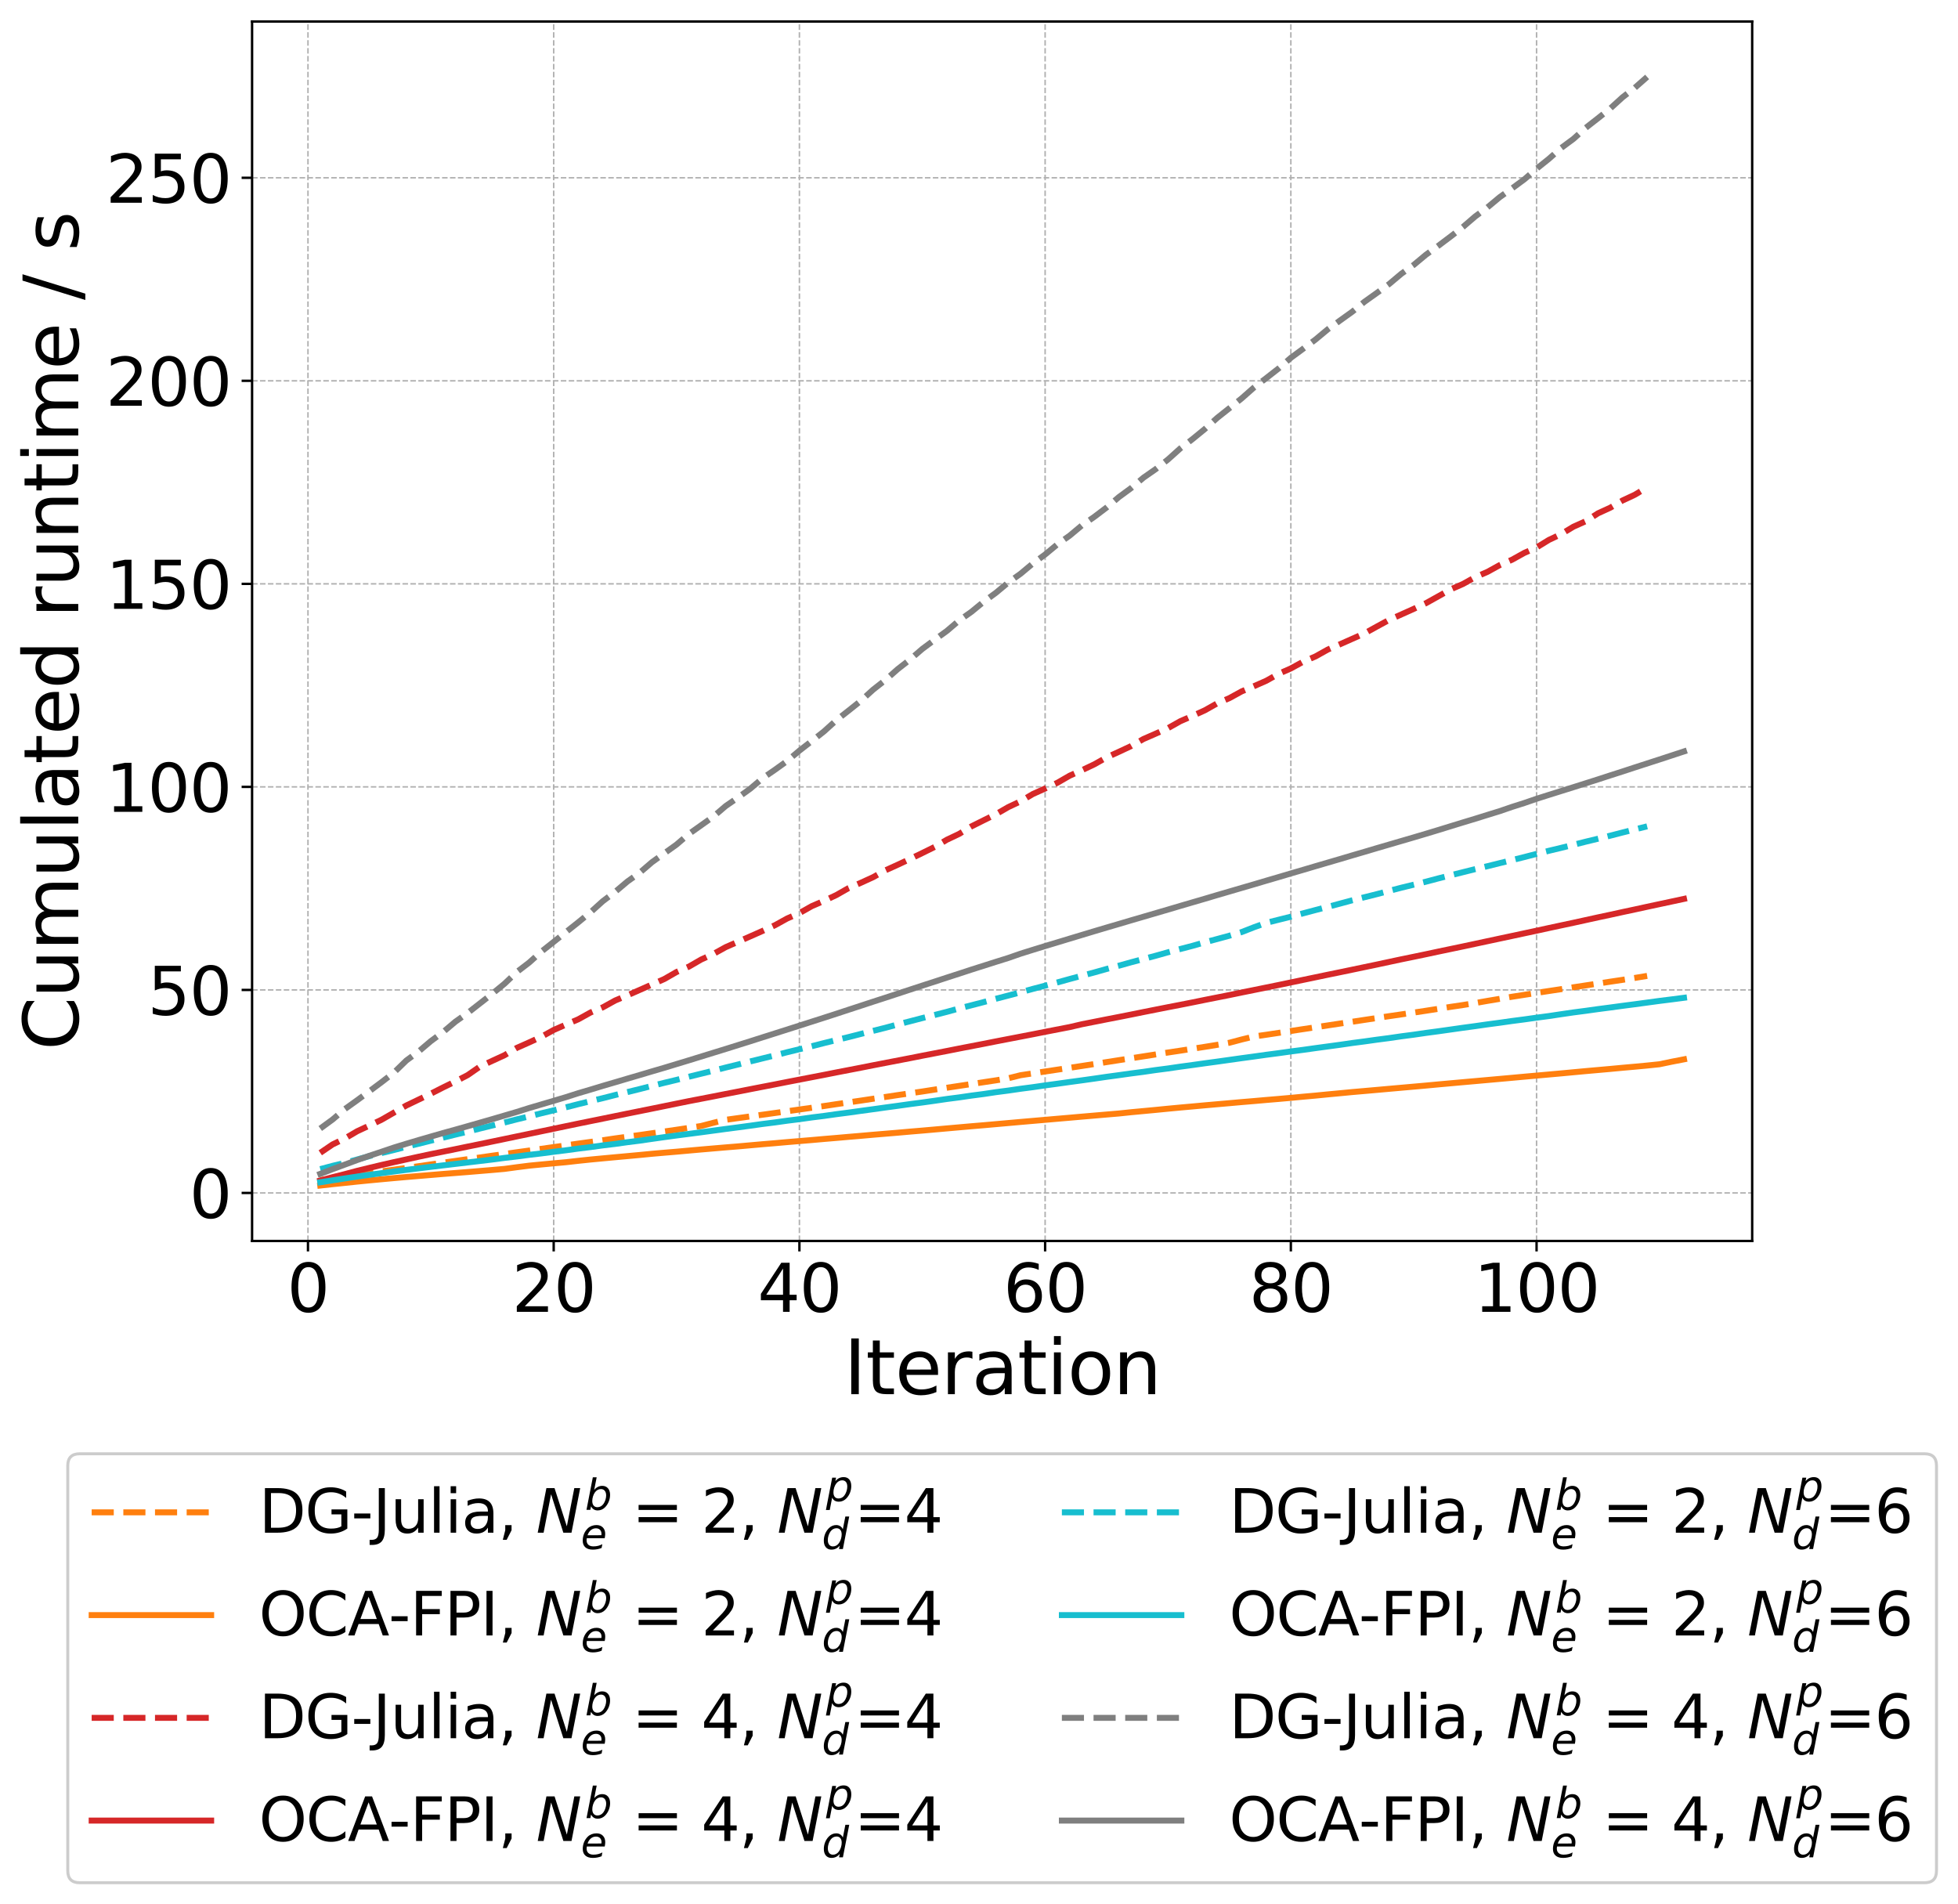 <?xml version="1.0" encoding="utf-8" standalone="no"?>
<!DOCTYPE svg PUBLIC "-//W3C//DTD SVG 1.1//EN"
  "http://www.w3.org/Graphics/SVG/1.1/DTD/svg11.dtd">
<svg xmlns:xlink="http://www.w3.org/1999/xlink" width="655.488pt" height="637.476pt" viewBox="0 0 655.488 637.476" xmlns="http://www.w3.org/2000/svg" version="1.1">
 <defs>
  <style type="text/css">*{stroke-linejoin: round; stroke-linecap: butt}</style>
 </defs>
 <g id="figure_1">
  <g id="patch_1">
   <path d="M 0 637.476 
L 655.488 637.476 
L 655.488 0 
L 0 0 
z
" style="fill: #ffffff"/>
  </g>
  <g id="axes_1">
   <g id="patch_2">
    <path d="M 84.388 415.44 
L 586.588 415.44 
L 586.588 7.2 
L 84.388 7.2 
z
" style="fill: #ffffff"/>
   </g>
   <g id="matplotlib.axis_1">
    <g id="xtick_1">
     <g id="line2d_1">
      <path d="M 103.102 415.44 
L 103.102 7.2 
" clip-path="url(#pbcd7bc4d33)" style="fill: none; stroke-dasharray: 1.85,0.8; stroke-dashoffset: 0; stroke: #b0b0b0; stroke-width: 0.5"/>
     </g>
     <g id="line2d_2">
      <defs>
       <path id="m5e86e043e9" d="M 0 0 
L 0 3.5 
" style="stroke: #000000; stroke-width: 0.8"/>
      </defs>
      <g>
       <use xlink:href="#m5e86e043e9" x="103.102" y="415.44" style="stroke: #000000; stroke-width: 0.8"/>
      </g>
     </g>
     <g id="text_1">
      <!-- 0 -->
      <g transform="translate(96.103 439.157) scale(0.22 -0.22)">
       <defs>
        <path id="DejaVuSans-30" d="M 2034 4250 
Q 1547 4250 1301 3770 
Q 1056 3291 1056 2328 
Q 1056 1369 1301 889 
Q 1547 409 2034 409 
Q 2525 409 2770 889 
Q 3016 1369 3016 2328 
Q 3016 3291 2770 3770 
Q 2525 4250 2034 4250 
z
M 2034 4750 
Q 2819 4750 3233 4129 
Q 3647 3509 3647 2328 
Q 3647 1150 3233 529 
Q 2819 -91 2034 -91 
Q 1250 -91 836 529 
Q 422 1150 422 2328 
Q 422 3509 836 4129 
Q 1250 4750 2034 4750 
z
" transform="scale(0.016)"/>
       </defs>
       <use xlink:href="#DejaVuSans-30"/>
      </g>
     </g>
    </g>
    <g id="xtick_2">
     <g id="line2d_3">
      <path d="M 185.363 415.44 
L 185.363 7.2 
" clip-path="url(#pbcd7bc4d33)" style="fill: none; stroke-dasharray: 1.85,0.8; stroke-dashoffset: 0; stroke: #b0b0b0; stroke-width: 0.5"/>
     </g>
     <g id="line2d_4">
      <g>
       <use xlink:href="#m5e86e043e9" x="185.363" y="415.44" style="stroke: #000000; stroke-width: 0.8"/>
      </g>
     </g>
     <g id="text_2">
      <!-- 20 -->
      <g transform="translate(171.365 439.157) scale(0.22 -0.22)">
       <defs>
        <path id="DejaVuSans-32" d="M 1228 531 
L 3431 531 
L 3431 0 
L 469 0 
L 469 531 
Q 828 903 1448 1529 
Q 2069 2156 2228 2338 
Q 2531 2678 2651 2914 
Q 2772 3150 2772 3378 
Q 2772 3750 2511 3984 
Q 2250 4219 1831 4219 
Q 1534 4219 1204 4116 
Q 875 4013 500 3803 
L 500 4441 
Q 881 4594 1212 4672 
Q 1544 4750 1819 4750 
Q 2544 4750 2975 4387 
Q 3406 4025 3406 3419 
Q 3406 3131 3298 2873 
Q 3191 2616 2906 2266 
Q 2828 2175 2409 1742 
Q 1991 1309 1228 531 
z
" transform="scale(0.016)"/>
       </defs>
       <use xlink:href="#DejaVuSans-32"/>
       <use xlink:href="#DejaVuSans-30" x="63.623"/>
      </g>
     </g>
    </g>
    <g id="xtick_3">
     <g id="line2d_5">
      <path d="M 267.623 415.44 
L 267.623 7.2 
" clip-path="url(#pbcd7bc4d33)" style="fill: none; stroke-dasharray: 1.85,0.8; stroke-dashoffset: 0; stroke: #b0b0b0; stroke-width: 0.5"/>
     </g>
     <g id="line2d_6">
      <g>
       <use xlink:href="#m5e86e043e9" x="267.623" y="415.44" style="stroke: #000000; stroke-width: 0.8"/>
      </g>
     </g>
     <g id="text_3">
      <!-- 40 -->
      <g transform="translate(253.625 439.157) scale(0.22 -0.22)">
       <defs>
        <path id="DejaVuSans-34" d="M 2419 4116 
L 825 1625 
L 2419 1625 
L 2419 4116 
z
M 2253 4666 
L 3047 4666 
L 3047 1625 
L 3713 1625 
L 3713 1100 
L 3047 1100 
L 3047 0 
L 2419 0 
L 2419 1100 
L 313 1100 
L 313 1709 
L 2253 4666 
z
" transform="scale(0.016)"/>
       </defs>
       <use xlink:href="#DejaVuSans-34"/>
       <use xlink:href="#DejaVuSans-30" x="63.623"/>
      </g>
     </g>
    </g>
    <g id="xtick_4">
     <g id="line2d_7">
      <path d="M 349.883 415.44 
L 349.883 7.2 
" clip-path="url(#pbcd7bc4d33)" style="fill: none; stroke-dasharray: 1.85,0.8; stroke-dashoffset: 0; stroke: #b0b0b0; stroke-width: 0.5"/>
     </g>
     <g id="line2d_8">
      <g>
       <use xlink:href="#m5e86e043e9" x="349.883" y="415.44" style="stroke: #000000; stroke-width: 0.8"/>
      </g>
     </g>
     <g id="text_4">
      <!-- 60 -->
      <g transform="translate(335.886 439.157) scale(0.22 -0.22)">
       <defs>
        <path id="DejaVuSans-36" d="M 2113 2584 
Q 1688 2584 1439 2293 
Q 1191 2003 1191 1497 
Q 1191 994 1439 701 
Q 1688 409 2113 409 
Q 2538 409 2786 701 
Q 3034 994 3034 1497 
Q 3034 2003 2786 2293 
Q 2538 2584 2113 2584 
z
M 3366 4563 
L 3366 3988 
Q 3128 4100 2886 4159 
Q 2644 4219 2406 4219 
Q 1781 4219 1451 3797 
Q 1122 3375 1075 2522 
Q 1259 2794 1537 2939 
Q 1816 3084 2150 3084 
Q 2853 3084 3261 2657 
Q 3669 2231 3669 1497 
Q 3669 778 3244 343 
Q 2819 -91 2113 -91 
Q 1303 -91 875 529 
Q 447 1150 447 2328 
Q 447 3434 972 4092 
Q 1497 4750 2381 4750 
Q 2619 4750 2861 4703 
Q 3103 4656 3366 4563 
z
" transform="scale(0.016)"/>
       </defs>
       <use xlink:href="#DejaVuSans-36"/>
       <use xlink:href="#DejaVuSans-30" x="63.623"/>
      </g>
     </g>
    </g>
    <g id="xtick_5">
     <g id="line2d_9">
      <path d="M 432.144 415.44 
L 432.144 7.2 
" clip-path="url(#pbcd7bc4d33)" style="fill: none; stroke-dasharray: 1.85,0.8; stroke-dashoffset: 0; stroke: #b0b0b0; stroke-width: 0.5"/>
     </g>
     <g id="line2d_10">
      <g>
       <use xlink:href="#m5e86e043e9" x="432.144" y="415.44" style="stroke: #000000; stroke-width: 0.8"/>
      </g>
     </g>
     <g id="text_5">
      <!-- 80 -->
      <g transform="translate(418.146 439.157) scale(0.22 -0.22)">
       <defs>
        <path id="DejaVuSans-38" d="M 2034 2216 
Q 1584 2216 1326 1975 
Q 1069 1734 1069 1313 
Q 1069 891 1326 650 
Q 1584 409 2034 409 
Q 2484 409 2743 651 
Q 3003 894 3003 1313 
Q 3003 1734 2745 1975 
Q 2488 2216 2034 2216 
z
M 1403 2484 
Q 997 2584 770 2862 
Q 544 3141 544 3541 
Q 544 4100 942 4425 
Q 1341 4750 2034 4750 
Q 2731 4750 3128 4425 
Q 3525 4100 3525 3541 
Q 3525 3141 3298 2862 
Q 3072 2584 2669 2484 
Q 3125 2378 3379 2068 
Q 3634 1759 3634 1313 
Q 3634 634 3220 271 
Q 2806 -91 2034 -91 
Q 1263 -91 848 271 
Q 434 634 434 1313 
Q 434 1759 690 2068 
Q 947 2378 1403 2484 
z
M 1172 3481 
Q 1172 3119 1398 2916 
Q 1625 2713 2034 2713 
Q 2441 2713 2670 2916 
Q 2900 3119 2900 3481 
Q 2900 3844 2670 4047 
Q 2441 4250 2034 4250 
Q 1625 4250 1398 4047 
Q 1172 3844 1172 3481 
z
" transform="scale(0.016)"/>
       </defs>
       <use xlink:href="#DejaVuSans-38"/>
       <use xlink:href="#DejaVuSans-30" x="63.623"/>
      </g>
     </g>
    </g>
    <g id="xtick_6">
     <g id="line2d_11">
      <path d="M 514.404 415.44 
L 514.404 7.2 
" clip-path="url(#pbcd7bc4d33)" style="fill: none; stroke-dasharray: 1.85,0.8; stroke-dashoffset: 0; stroke: #b0b0b0; stroke-width: 0.5"/>
     </g>
     <g id="line2d_12">
      <g>
       <use xlink:href="#m5e86e043e9" x="514.404" y="415.44" style="stroke: #000000; stroke-width: 0.8"/>
      </g>
     </g>
     <g id="text_6">
      <!-- 100 -->
      <g transform="translate(493.408 439.157) scale(0.22 -0.22)">
       <defs>
        <path id="DejaVuSans-31" d="M 794 531 
L 1825 531 
L 1825 4091 
L 703 3866 
L 703 4441 
L 1819 4666 
L 2450 4666 
L 2450 531 
L 3481 531 
L 3481 0 
L 794 0 
L 794 531 
z
" transform="scale(0.016)"/>
       </defs>
       <use xlink:href="#DejaVuSans-31"/>
       <use xlink:href="#DejaVuSans-30" x="63.623"/>
       <use xlink:href="#DejaVuSans-30" x="127.246"/>
      </g>
     </g>
    </g>
    <g id="text_7">
     <!-- Iteration -->
     <g transform="translate(282.466 466.728) scale(0.25 -0.25)">
      <defs>
       <path id="DejaVuSans-49" d="M 628 4666 
L 1259 4666 
L 1259 0 
L 628 0 
L 628 4666 
z
" transform="scale(0.016)"/>
       <path id="DejaVuSans-74" d="M 1172 4494 
L 1172 3500 
L 2356 3500 
L 2356 3053 
L 1172 3053 
L 1172 1153 
Q 1172 725 1289 603 
Q 1406 481 1766 481 
L 2356 481 
L 2356 0 
L 1766 0 
Q 1100 0 847 248 
Q 594 497 594 1153 
L 594 3053 
L 172 3053 
L 172 3500 
L 594 3500 
L 594 4494 
L 1172 4494 
z
" transform="scale(0.016)"/>
       <path id="DejaVuSans-65" d="M 3597 1894 
L 3597 1613 
L 953 1613 
Q 991 1019 1311 708 
Q 1631 397 2203 397 
Q 2534 397 2845 478 
Q 3156 559 3463 722 
L 3463 178 
Q 3153 47 2828 -22 
Q 2503 -91 2169 -91 
Q 1331 -91 842 396 
Q 353 884 353 1716 
Q 353 2575 817 3079 
Q 1281 3584 2069 3584 
Q 2775 3584 3186 3129 
Q 3597 2675 3597 1894 
z
M 3022 2063 
Q 3016 2534 2758 2815 
Q 2500 3097 2075 3097 
Q 1594 3097 1305 2825 
Q 1016 2553 972 2059 
L 3022 2063 
z
" transform="scale(0.016)"/>
       <path id="DejaVuSans-72" d="M 2631 2963 
Q 2534 3019 2420 3045 
Q 2306 3072 2169 3072 
Q 1681 3072 1420 2755 
Q 1159 2438 1159 1844 
L 1159 0 
L 581 0 
L 581 3500 
L 1159 3500 
L 1159 2956 
Q 1341 3275 1631 3429 
Q 1922 3584 2338 3584 
Q 2397 3584 2469 3576 
Q 2541 3569 2628 3553 
L 2631 2963 
z
" transform="scale(0.016)"/>
       <path id="DejaVuSans-61" d="M 2194 1759 
Q 1497 1759 1228 1600 
Q 959 1441 959 1056 
Q 959 750 1161 570 
Q 1363 391 1709 391 
Q 2188 391 2477 730 
Q 2766 1069 2766 1631 
L 2766 1759 
L 2194 1759 
z
M 3341 1997 
L 3341 0 
L 2766 0 
L 2766 531 
Q 2569 213 2275 61 
Q 1981 -91 1556 -91 
Q 1019 -91 701 211 
Q 384 513 384 1019 
Q 384 1609 779 1909 
Q 1175 2209 1959 2209 
L 2766 2209 
L 2766 2266 
Q 2766 2663 2505 2880 
Q 2244 3097 1772 3097 
Q 1472 3097 1187 3025 
Q 903 2953 641 2809 
L 641 3341 
Q 956 3463 1253 3523 
Q 1550 3584 1831 3584 
Q 2591 3584 2966 3190 
Q 3341 2797 3341 1997 
z
" transform="scale(0.016)"/>
       <path id="DejaVuSans-69" d="M 603 3500 
L 1178 3500 
L 1178 0 
L 603 0 
L 603 3500 
z
M 603 4863 
L 1178 4863 
L 1178 4134 
L 603 4134 
L 603 4863 
z
" transform="scale(0.016)"/>
       <path id="DejaVuSans-6f" d="M 1959 3097 
Q 1497 3097 1228 2736 
Q 959 2375 959 1747 
Q 959 1119 1226 758 
Q 1494 397 1959 397 
Q 2419 397 2687 759 
Q 2956 1122 2956 1747 
Q 2956 2369 2687 2733 
Q 2419 3097 1959 3097 
z
M 1959 3584 
Q 2709 3584 3137 3096 
Q 3566 2609 3566 1747 
Q 3566 888 3137 398 
Q 2709 -91 1959 -91 
Q 1206 -91 779 398 
Q 353 888 353 1747 
Q 353 2609 779 3096 
Q 1206 3584 1959 3584 
z
" transform="scale(0.016)"/>
       <path id="DejaVuSans-6e" d="M 3513 2113 
L 3513 0 
L 2938 0 
L 2938 2094 
Q 2938 2591 2744 2837 
Q 2550 3084 2163 3084 
Q 1697 3084 1428 2787 
Q 1159 2491 1159 1978 
L 1159 0 
L 581 0 
L 581 3500 
L 1159 3500 
L 1159 2956 
Q 1366 3272 1645 3428 
Q 1925 3584 2291 3584 
Q 2894 3584 3203 3211 
Q 3513 2838 3513 2113 
z
" transform="scale(0.016)"/>
      </defs>
      <use xlink:href="#DejaVuSans-49"/>
      <use xlink:href="#DejaVuSans-74" x="29.492"/>
      <use xlink:href="#DejaVuSans-65" x="68.701"/>
      <use xlink:href="#DejaVuSans-72" x="130.225"/>
      <use xlink:href="#DejaVuSans-61" x="171.338"/>
      <use xlink:href="#DejaVuSans-74" x="232.617"/>
      <use xlink:href="#DejaVuSans-69" x="271.826"/>
      <use xlink:href="#DejaVuSans-6f" x="299.609"/>
      <use xlink:href="#DejaVuSans-6e" x="360.791"/>
     </g>
    </g>
   </g>
   <g id="matplotlib.axis_2">
    <g id="ytick_1">
     <g id="line2d_13">
      <path d="M 84.388 399.36 
L 586.588 399.36 
" clip-path="url(#pbcd7bc4d33)" style="fill: none; stroke-dasharray: 1.85,0.8; stroke-dashoffset: 0; stroke: #b0b0b0; stroke-width: 0.5"/>
     </g>
     <g id="line2d_14">
      <defs>
       <path id="m6a769aae5a" d="M 0 0 
L -3.5 0 
" style="stroke: #000000; stroke-width: 0.8"/>
      </defs>
      <g>
       <use xlink:href="#m6a769aae5a" x="84.388" y="399.36" style="stroke: #000000; stroke-width: 0.8"/>
      </g>
     </g>
     <g id="text_8">
      <!-- 0 -->
      <g transform="translate(63.39 407.719) scale(0.22 -0.22)">
       <use xlink:href="#DejaVuSans-30"/>
      </g>
     </g>
    </g>
    <g id="ytick_2">
     <g id="line2d_15">
      <path d="M 84.388 331.391 
L 586.588 331.391 
" clip-path="url(#pbcd7bc4d33)" style="fill: none; stroke-dasharray: 1.85,0.8; stroke-dashoffset: 0; stroke: #b0b0b0; stroke-width: 0.5"/>
     </g>
     <g id="line2d_16">
      <g>
       <use xlink:href="#m6a769aae5a" x="84.388" y="331.391" style="stroke: #000000; stroke-width: 0.8"/>
      </g>
     </g>
     <g id="text_9">
      <!-- 50 -->
      <g transform="translate(49.393 339.75) scale(0.22 -0.22)">
       <defs>
        <path id="DejaVuSans-35" d="M 691 4666 
L 3169 4666 
L 3169 4134 
L 1269 4134 
L 1269 2991 
Q 1406 3038 1543 3061 
Q 1681 3084 1819 3084 
Q 2600 3084 3056 2656 
Q 3513 2228 3513 1497 
Q 3513 744 3044 326 
Q 2575 -91 1722 -91 
Q 1428 -91 1123 -41 
Q 819 9 494 109 
L 494 744 
Q 775 591 1075 516 
Q 1375 441 1709 441 
Q 2250 441 2565 725 
Q 2881 1009 2881 1497 
Q 2881 1984 2565 2268 
Q 2250 2553 1709 2553 
Q 1456 2553 1204 2497 
Q 953 2441 691 2322 
L 691 4666 
z
" transform="scale(0.016)"/>
       </defs>
       <use xlink:href="#DejaVuSans-35"/>
       <use xlink:href="#DejaVuSans-30" x="63.623"/>
      </g>
     </g>
    </g>
    <g id="ytick_3">
     <g id="line2d_17">
      <path d="M 84.388 263.422 
L 586.588 263.422 
" clip-path="url(#pbcd7bc4d33)" style="fill: none; stroke-dasharray: 1.85,0.8; stroke-dashoffset: 0; stroke: #b0b0b0; stroke-width: 0.5"/>
     </g>
     <g id="line2d_18">
      <g>
       <use xlink:href="#m6a769aae5a" x="84.388" y="263.422" style="stroke: #000000; stroke-width: 0.8"/>
      </g>
     </g>
     <g id="text_10">
      <!-- 100 -->
      <g transform="translate(35.395 271.781) scale(0.22 -0.22)">
       <use xlink:href="#DejaVuSans-31"/>
       <use xlink:href="#DejaVuSans-30" x="63.623"/>
       <use xlink:href="#DejaVuSans-30" x="127.246"/>
      </g>
     </g>
    </g>
    <g id="ytick_4">
     <g id="line2d_19">
      <path d="M 84.388 195.453 
L 586.588 195.453 
" clip-path="url(#pbcd7bc4d33)" style="fill: none; stroke-dasharray: 1.85,0.8; stroke-dashoffset: 0; stroke: #b0b0b0; stroke-width: 0.5"/>
     </g>
     <g id="line2d_20">
      <g>
       <use xlink:href="#m6a769aae5a" x="84.388" y="195.453" style="stroke: #000000; stroke-width: 0.8"/>
      </g>
     </g>
     <g id="text_11">
      <!-- 150 -->
      <g transform="translate(35.395 203.812) scale(0.22 -0.22)">
       <use xlink:href="#DejaVuSans-31"/>
       <use xlink:href="#DejaVuSans-35" x="63.623"/>
       <use xlink:href="#DejaVuSans-30" x="127.246"/>
      </g>
     </g>
    </g>
    <g id="ytick_5">
     <g id="line2d_21">
      <path d="M 84.388 127.484 
L 586.588 127.484 
" clip-path="url(#pbcd7bc4d33)" style="fill: none; stroke-dasharray: 1.85,0.8; stroke-dashoffset: 0; stroke: #b0b0b0; stroke-width: 0.5"/>
     </g>
     <g id="line2d_22">
      <g>
       <use xlink:href="#m6a769aae5a" x="84.388" y="127.484" style="stroke: #000000; stroke-width: 0.8"/>
      </g>
     </g>
     <g id="text_12">
      <!-- 200 -->
      <g transform="translate(35.395 135.843) scale(0.22 -0.22)">
       <use xlink:href="#DejaVuSans-32"/>
       <use xlink:href="#DejaVuSans-30" x="63.623"/>
       <use xlink:href="#DejaVuSans-30" x="127.246"/>
      </g>
     </g>
    </g>
    <g id="ytick_6">
     <g id="line2d_23">
      <path d="M 84.388 59.515 
L 586.588 59.515 
" clip-path="url(#pbcd7bc4d33)" style="fill: none; stroke-dasharray: 1.85,0.8; stroke-dashoffset: 0; stroke: #b0b0b0; stroke-width: 0.5"/>
     </g>
     <g id="line2d_24">
      <g>
       <use xlink:href="#m6a769aae5a" x="84.388" y="59.515" style="stroke: #000000; stroke-width: 0.8"/>
      </g>
     </g>
     <g id="text_13">
      <!-- 250 -->
      <g transform="translate(35.395 67.874) scale(0.22 -0.22)">
       <use xlink:href="#DejaVuSans-32"/>
       <use xlink:href="#DejaVuSans-35" x="63.623"/>
       <use xlink:href="#DejaVuSans-30" x="127.246"/>
      </g>
     </g>
    </g>
    <g id="text_14">
     <!-- Cumulated runtime / s -->
     <g transform="translate(26.196 351.591) rotate(-90) scale(0.25 -0.25)">
      <defs>
       <path id="DejaVuSans-43" d="M 4122 4306 
L 4122 3641 
Q 3803 3938 3442 4084 
Q 3081 4231 2675 4231 
Q 1875 4231 1450 3742 
Q 1025 3253 1025 2328 
Q 1025 1406 1450 917 
Q 1875 428 2675 428 
Q 3081 428 3442 575 
Q 3803 722 4122 1019 
L 4122 359 
Q 3791 134 3420 21 
Q 3050 -91 2638 -91 
Q 1578 -91 968 557 
Q 359 1206 359 2328 
Q 359 3453 968 4101 
Q 1578 4750 2638 4750 
Q 3056 4750 3426 4639 
Q 3797 4528 4122 4306 
z
" transform="scale(0.016)"/>
       <path id="DejaVuSans-75" d="M 544 1381 
L 544 3500 
L 1119 3500 
L 1119 1403 
Q 1119 906 1312 657 
Q 1506 409 1894 409 
Q 2359 409 2629 706 
Q 2900 1003 2900 1516 
L 2900 3500 
L 3475 3500 
L 3475 0 
L 2900 0 
L 2900 538 
Q 2691 219 2414 64 
Q 2138 -91 1772 -91 
Q 1169 -91 856 284 
Q 544 659 544 1381 
z
M 1991 3584 
L 1991 3584 
z
" transform="scale(0.016)"/>
       <path id="DejaVuSans-6d" d="M 3328 2828 
Q 3544 3216 3844 3400 
Q 4144 3584 4550 3584 
Q 5097 3584 5394 3201 
Q 5691 2819 5691 2113 
L 5691 0 
L 5113 0 
L 5113 2094 
Q 5113 2597 4934 2840 
Q 4756 3084 4391 3084 
Q 3944 3084 3684 2787 
Q 3425 2491 3425 1978 
L 3425 0 
L 2847 0 
L 2847 2094 
Q 2847 2600 2669 2842 
Q 2491 3084 2119 3084 
Q 1678 3084 1418 2786 
Q 1159 2488 1159 1978 
L 1159 0 
L 581 0 
L 581 3500 
L 1159 3500 
L 1159 2956 
Q 1356 3278 1631 3431 
Q 1906 3584 2284 3584 
Q 2666 3584 2933 3390 
Q 3200 3197 3328 2828 
z
" transform="scale(0.016)"/>
       <path id="DejaVuSans-6c" d="M 603 4863 
L 1178 4863 
L 1178 0 
L 603 0 
L 603 4863 
z
" transform="scale(0.016)"/>
       <path id="DejaVuSans-64" d="M 2906 2969 
L 2906 4863 
L 3481 4863 
L 3481 0 
L 2906 0 
L 2906 525 
Q 2725 213 2448 61 
Q 2172 -91 1784 -91 
Q 1150 -91 751 415 
Q 353 922 353 1747 
Q 353 2572 751 3078 
Q 1150 3584 1784 3584 
Q 2172 3584 2448 3432 
Q 2725 3281 2906 2969 
z
M 947 1747 
Q 947 1113 1208 752 
Q 1469 391 1925 391 
Q 2381 391 2643 752 
Q 2906 1113 2906 1747 
Q 2906 2381 2643 2742 
Q 2381 3103 1925 3103 
Q 1469 3103 1208 2742 
Q 947 2381 947 1747 
z
" transform="scale(0.016)"/>
       <path id="DejaVuSans-20" transform="scale(0.016)"/>
       <path id="DejaVuSans-2f" d="M 1625 4666 
L 2156 4666 
L 531 -594 
L 0 -594 
L 1625 4666 
z
" transform="scale(0.016)"/>
       <path id="DejaVuSans-73" d="M 2834 3397 
L 2834 2853 
Q 2591 2978 2328 3040 
Q 2066 3103 1784 3103 
Q 1356 3103 1142 2972 
Q 928 2841 928 2578 
Q 928 2378 1081 2264 
Q 1234 2150 1697 2047 
L 1894 2003 
Q 2506 1872 2764 1633 
Q 3022 1394 3022 966 
Q 3022 478 2636 193 
Q 2250 -91 1575 -91 
Q 1294 -91 989 -36 
Q 684 19 347 128 
L 347 722 
Q 666 556 975 473 
Q 1284 391 1588 391 
Q 1994 391 2212 530 
Q 2431 669 2431 922 
Q 2431 1156 2273 1281 
Q 2116 1406 1581 1522 
L 1381 1569 
Q 847 1681 609 1914 
Q 372 2147 372 2553 
Q 372 3047 722 3315 
Q 1072 3584 1716 3584 
Q 2034 3584 2315 3537 
Q 2597 3491 2834 3397 
z
" transform="scale(0.016)"/>
      </defs>
      <use xlink:href="#DejaVuSans-43"/>
      <use xlink:href="#DejaVuSans-75" x="69.824"/>
      <use xlink:href="#DejaVuSans-6d" x="133.203"/>
      <use xlink:href="#DejaVuSans-75" x="230.615"/>
      <use xlink:href="#DejaVuSans-6c" x="293.994"/>
      <use xlink:href="#DejaVuSans-61" x="321.777"/>
      <use xlink:href="#DejaVuSans-74" x="383.057"/>
      <use xlink:href="#DejaVuSans-65" x="422.266"/>
      <use xlink:href="#DejaVuSans-64" x="483.789"/>
      <use xlink:href="#DejaVuSans-20" x="547.266"/>
      <use xlink:href="#DejaVuSans-72" x="579.053"/>
      <use xlink:href="#DejaVuSans-75" x="620.166"/>
      <use xlink:href="#DejaVuSans-6e" x="683.545"/>
      <use xlink:href="#DejaVuSans-74" x="746.924"/>
      <use xlink:href="#DejaVuSans-69" x="786.133"/>
      <use xlink:href="#DejaVuSans-6d" x="813.916"/>
      <use xlink:href="#DejaVuSans-65" x="911.328"/>
      <use xlink:href="#DejaVuSans-20" x="972.852"/>
      <use xlink:href="#DejaVuSans-2f" x="1004.639"/>
      <use xlink:href="#DejaVuSans-20" x="1038.33"/>
      <use xlink:href="#DejaVuSans-73" x="1070.117"/>
     </g>
    </g>
   </g>
   <g id="line2d_25">
    <path d="M 107.215 395.053 
L 111.328 394.46 
L 115.441 393.883 
L 119.554 393.306 
L 123.667 392.725 
L 127.78 392.142 
L 131.893 391.564 
L 136.006 390.989 
L 140.119 390.409 
L 144.232 389.811 
L 148.345 389.225 
L 152.458 388.639 
L 156.571 388.05 
L 160.684 387.477 
L 164.797 386.891 
L 168.91 386.321 
L 173.023 385.734 
L 177.136 385.166 
L 181.249 384.584 
L 185.363 384.005 
L 189.476 383.434 
L 193.589 382.841 
L 197.702 382.276 
L 201.815 381.703 
L 205.928 381.103 
L 210.041 380.534 
L 214.154 379.969 
L 218.267 379.375 
L 222.38 378.789 
L 226.493 378.199 
L 230.606 377.579 
L 234.719 376.948 
L 238.832 375.868 
L 242.945 374.873 
L 247.058 374.306 
L 251.171 373.737 
L 255.284 373.171 
L 259.397 372.597 
L 263.51 372.016 
L 267.623 371.428 
L 271.736 370.846 
L 275.849 370.264 
L 279.962 369.646 
L 284.075 369.045 
L 288.188 368.447 
L 292.301 367.824 
L 296.414 367.225 
L 300.527 366.605 
L 304.64 366.005 
L 308.753 365.404 
L 312.866 364.76 
L 316.979 364.143 
L 321.092 363.522 
L 325.205 362.9 
L 329.318 362.281 
L 333.431 361.659 
L 337.544 360.974 
L 341.657 359.947 
L 345.77 359.325 
L 349.883 358.704 
L 353.996 358.084 
L 358.109 357.463 
L 362.222 356.842 
L 366.335 356.2 
L 370.449 355.557 
L 374.562 354.915 
L 378.675 354.274 
L 382.788 353.632 
L 386.901 352.991 
L 391.014 352.345 
L 395.127 351.729 
L 399.24 351.087 
L 403.353 350.446 
L 407.466 349.781 
L 411.579 349.076 
L 415.692 347.984 
L 419.805 346.977 
L 423.918 346.4 
L 428.031 345.779 
L 432.144 345.137 
L 436.257 344.516 
L 440.37 343.898 
L 444.483 343.276 
L 448.596 342.654 
L 452.709 342.043 
L 456.822 341.422 
L 460.935 340.801 
L 465.048 340.181 
L 469.161 339.582 
L 473.274 338.982 
L 477.387 338.362 
L 481.5 337.719 
L 485.613 337.064 
L 489.726 336.458 
L 493.839 335.794 
L 497.952 335.066 
L 502.065 334.381 
L 506.178 333.678 
L 510.291 333.036 
L 514.404 332.392 
L 518.517 331.758 
L 522.63 331.136 
L 526.743 330.509 
L 530.856 329.885 
L 534.969 329.26 
L 539.082 328.632 
L 543.195 328.02 
L 547.308 327.378 
L 551.421 326.695 
" clip-path="url(#pbcd7bc4d33)" style="fill: none; stroke-dasharray: 7.4,3.2; stroke-dashoffset: 0; stroke: #ff7f0e; stroke-width: 2"/>
   </g>
   <g id="line2d_26">
    <path d="M 107.215 396.884 
L 111.328 396.426 
L 115.441 395.997 
L 119.554 395.561 
L 123.667 395.155 
L 127.78 394.768 
L 131.893 394.391 
L 136.006 394.029 
L 140.119 393.685 
L 144.232 393.344 
L 148.345 392.999 
L 152.458 392.678 
L 156.571 392.357 
L 160.684 392.013 
L 164.797 391.67 
L 168.91 391.307 
L 173.023 390.75 
L 177.136 390.227 
L 181.249 389.827 
L 185.363 389.441 
L 189.476 389.071 
L 193.589 388.604 
L 197.702 388.173 
L 201.815 387.784 
L 205.928 387.403 
L 210.041 387.028 
L 214.154 386.649 
L 218.267 386.249 
L 222.38 385.893 
L 226.493 385.548 
L 230.606 385.178 
L 234.719 384.81 
L 238.832 384.459 
L 242.945 384.11 
L 247.058 383.774 
L 251.171 383.409 
L 255.284 383.045 
L 259.397 382.703 
L 263.51 382.338 
L 267.623 381.996 
L 271.736 381.653 
L 275.849 381.289 
L 279.962 380.946 
L 284.075 380.583 
L 288.188 380.239 
L 292.301 379.876 
L 296.414 379.534 
L 300.527 379.191 
L 304.64 378.827 
L 308.753 378.484 
L 312.866 378.121 
L 316.979 377.757 
L 321.092 377.393 
L 325.205 377.03 
L 329.318 376.687 
L 333.431 376.323 
L 337.544 375.959 
L 341.657 375.594 
L 345.77 375.237 
L 349.883 374.883 
L 353.996 374.525 
L 358.109 374.172 
L 362.222 373.812 
L 366.335 373.46 
L 370.449 373.107 
L 374.562 372.763 
L 378.675 372.33 
L 382.788 371.947 
L 386.901 371.561 
L 391.014 371.155 
L 395.127 370.769 
L 399.24 370.402 
L 403.353 370.024 
L 407.466 369.663 
L 411.579 369.306 
L 415.692 368.939 
L 419.805 368.596 
L 423.918 368.233 
L 428.031 367.889 
L 432.144 367.525 
L 436.257 367.138 
L 440.37 366.772 
L 444.483 366.366 
L 448.596 365.979 
L 452.709 365.585 
L 456.822 365.229 
L 460.935 364.865 
L 465.048 364.498 
L 469.161 364.136 
L 473.274 363.772 
L 477.387 363.408 
L 481.5 363.023 
L 485.613 362.653 
L 489.726 362.282 
L 493.839 361.92 
L 497.952 361.552 
L 502.065 361.184 
L 506.178 360.815 
L 510.291 360.439 
L 514.404 360.073 
L 518.517 359.705 
L 522.63 359.339 
L 526.743 358.953 
L 530.856 358.571 
L 534.969 358.207 
L 539.082 357.842 
L 543.195 357.456 
L 547.308 357.092 
L 551.421 356.706 
L 555.534 356.278 
L 559.648 355.423 
L 563.761 354.627 
" clip-path="url(#pbcd7bc4d33)" style="fill: none; stroke: #ff7f0e; stroke-width: 2; stroke-linecap: square"/>
   </g>
   <g id="line2d_27">
    <path d="M 107.215 385.923 
L 111.328 383.129 
L 115.441 381.131 
L 119.554 378.713 
L 123.667 376.797 
L 127.78 374.822 
L 131.893 372.456 
L 136.006 370.093 
L 140.119 368.116 
L 144.232 366.132 
L 148.345 364.031 
L 152.458 362.032 
L 156.571 359.906 
L 160.684 357.046 
L 164.797 355.133 
L 168.91 353.241 
L 173.023 350.795 
L 177.136 348.967 
L 181.249 347.077 
L 185.363 344.798 
L 189.476 342.994 
L 193.589 341.231 
L 197.702 338.952 
L 201.815 337.216 
L 205.928 334.942 
L 210.041 333.203 
L 214.154 331.397 
L 218.267 329.571 
L 222.38 327.75 
L 226.493 325.391 
L 230.606 323.602 
L 234.719 321.225 
L 238.832 319.35 
L 242.945 317.073 
L 247.058 315.269 
L 251.171 313.468 
L 255.284 311.644 
L 259.397 309.757 
L 263.51 307.483 
L 267.623 305.68 
L 271.736 303.362 
L 275.849 301.579 
L 279.962 299.648 
L 284.075 297.306 
L 288.188 295.531 
L 292.301 293.647 
L 296.414 291.354 
L 300.527 289.491 
L 304.64 287.564 
L 308.753 285.571 
L 312.866 283.543 
L 316.979 281.119 
L 321.092 279.167 
L 325.205 276.649 
L 329.318 274.599 
L 333.431 272.564 
L 337.544 270.193 
L 341.657 268.251 
L 345.77 265.82 
L 349.883 263.969 
L 353.996 262.041 
L 358.109 259.67 
L 362.222 257.83 
L 366.335 255.881 
L 370.449 253.565 
L 374.562 251.684 
L 378.675 249.758 
L 382.788 247.403 
L 386.901 245.604 
L 391.014 243.76 
L 395.127 241.443 
L 399.24 239.654 
L 403.353 237.787 
L 407.466 235.467 
L 411.579 233.705 
L 415.692 231.448 
L 419.805 229.702 
L 423.918 227.895 
L 428.031 225.579 
L 432.144 223.771 
L 436.257 221.521 
L 440.37 219.762 
L 444.483 217.467 
L 448.596 215.682 
L 452.709 213.853 
L 456.822 212.028 
L 460.935 209.75 
L 465.048 207.514 
L 469.161 205.684 
L 473.274 203.834 
L 477.387 201.92 
L 481.5 199.628 
L 485.613 197.313 
L 489.726 195.516 
L 493.839 193.224 
L 497.952 191.449 
L 502.065 189.18 
L 506.178 187.383 
L 510.291 185.1 
L 514.404 183.275 
L 518.517 180.752 
L 522.63 178.805 
L 526.743 176.323 
L 530.856 174.482 
L 534.969 171.845 
L 539.082 169.958 
L 543.195 167.541 
L 547.308 165.62 
L 551.421 163.141 
" clip-path="url(#pbcd7bc4d33)" style="fill: none; stroke-dasharray: 7.4,3.2; stroke-dashoffset: 0; stroke: #d62728; stroke-width: 2"/>
   </g>
   <g id="line2d_28">
    <path d="M 107.215 395.187 
L 111.328 394.086 
L 115.441 393.058 
L 119.554 391.96 
L 123.667 390.961 
L 127.78 389.981 
L 131.893 389.043 
L 136.006 388.143 
L 140.119 387.239 
L 144.232 386.365 
L 148.345 385.53 
L 152.458 384.695 
L 156.571 383.84 
L 160.684 383.006 
L 164.797 382.149 
L 168.91 381.294 
L 173.023 380.436 
L 177.136 379.58 
L 181.249 378.722 
L 185.363 377.865 
L 189.476 377.005 
L 193.589 376.149 
L 197.702 375.313 
L 201.815 374.477 
L 205.928 373.638 
L 210.041 372.798 
L 214.154 371.969 
L 218.267 371.14 
L 222.38 370.302 
L 226.493 369.462 
L 230.606 368.628 
L 234.719 367.835 
L 238.832 367.041 
L 242.945 366.226 
L 247.058 365.433 
L 251.171 364.621 
L 255.284 363.822 
L 259.397 363.03 
L 263.51 362.215 
L 267.623 361.421 
L 271.736 360.626 
L 275.849 359.834 
L 279.962 359.018 
L 284.075 358.226 
L 288.188 357.432 
L 292.301 356.617 
L 296.414 355.825 
L 300.527 355.032 
L 304.64 354.239 
L 308.753 353.424 
L 312.866 352.63 
L 316.979 351.836 
L 321.092 351.021 
L 325.205 350.227 
L 329.318 349.433 
L 333.431 348.619 
L 337.544 347.826 
L 341.657 347.034 
L 345.77 346.24 
L 349.883 345.424 
L 353.996 344.628 
L 358.109 343.832 
L 362.222 342.877 
L 366.335 342.065 
L 370.449 341.25 
L 374.562 340.453 
L 378.675 339.639 
L 382.788 338.803 
L 386.901 337.988 
L 391.014 337.176 
L 395.127 336.383 
L 399.24 335.569 
L 403.353 334.733 
L 407.466 333.918 
L 411.579 333.104 
L 415.692 332.253 
L 419.805 331.423 
L 423.918 330.585 
L 428.031 329.748 
L 432.144 328.889 
L 436.257 328.031 
L 440.37 327.172 
L 444.483 326.313 
L 448.596 325.474 
L 452.709 324.618 
L 456.822 323.757 
L 460.935 322.899 
L 465.048 322.018 
L 469.161 321.138 
L 473.274 320.297 
L 477.387 319.441 
L 481.5 318.562 
L 485.613 317.702 
L 489.726 316.842 
L 493.839 315.965 
L 497.952 315.084 
L 502.065 314.205 
L 506.178 313.328 
L 510.291 312.448 
L 514.404 311.57 
L 518.517 310.672 
L 522.63 309.792 
L 526.743 308.914 
L 530.856 308.011 
L 534.969 307.107 
L 539.082 306.232 
L 543.195 305.331 
L 547.308 304.455 
L 551.421 303.557 
L 555.534 302.677 
L 559.648 301.798 
L 563.761 300.915 
" clip-path="url(#pbcd7bc4d33)" style="fill: none; stroke: #d62728; stroke-width: 2; stroke-linecap: square"/>
   </g>
   <g id="line2d_29">
    <path d="M 107.215 391.38 
L 111.328 390.284 
L 115.441 389.296 
L 119.554 388.159 
L 123.667 387.019 
L 127.78 385.984 
L 131.893 384.978 
L 136.006 383.904 
L 140.119 382.896 
L 144.232 381.867 
L 148.345 380.838 
L 152.458 379.829 
L 156.571 378.839 
L 160.684 377.79 
L 164.797 376.781 
L 168.91 375.774 
L 173.023 374.722 
L 177.136 373.72 
L 181.249 372.688 
L 185.363 371.698 
L 189.476 370.688 
L 193.589 369.635 
L 197.702 368.622 
L 201.815 367.631 
L 205.928 366.578 
L 210.041 365.588 
L 214.154 364.578 
L 218.267 363.514 
L 222.38 362.493 
L 226.493 361.506 
L 230.606 360.454 
L 234.719 359.444 
L 238.832 358.432 
L 242.945 357.377 
L 247.058 356.366 
L 251.171 355.333 
L 255.284 354.32 
L 259.397 353.307 
L 263.51 352.248 
L 267.623 351.251 
L 271.736 350.246 
L 275.849 349.192 
L 279.962 348.18 
L 284.075 347.182 
L 288.188 346.127 
L 292.301 345.094 
L 296.414 344.065 
L 300.527 342.946 
L 304.64 341.893 
L 308.753 340.819 
L 312.866 339.788 
L 316.979 338.736 
L 321.092 337.592 
L 325.205 336.538 
L 329.318 335.467 
L 333.431 334.347 
L 337.544 333.282 
L 341.657 332.185 
L 345.77 331.049 
L 349.883 329.964 
L 353.996 328.877 
L 358.109 327.737 
L 362.222 326.634 
L 366.335 325.542 
L 370.449 324.382 
L 374.562 323.291 
L 378.675 322.135 
L 382.788 321.044 
L 386.901 319.951 
L 391.014 318.794 
L 395.127 317.701 
L 399.24 316.629 
L 403.353 315.449 
L 407.466 314.357 
L 411.579 313.238 
L 415.692 312.022 
L 419.805 310.409 
L 423.918 308.938 
L 428.031 307.907 
L 432.144 306.88 
L 436.257 305.752 
L 440.37 304.661 
L 444.483 303.591 
L 448.596 302.498 
L 452.709 301.384 
L 456.822 300.357 
L 460.935 299.329 
L 465.048 298.237 
L 469.161 297.168 
L 473.274 296.162 
L 477.387 295.157 
L 481.5 294.064 
L 485.613 293.017 
L 489.726 291.991 
L 493.839 290.959 
L 497.952 289.976 
L 502.065 288.95 
L 506.178 287.944 
L 510.291 286.917 
L 514.404 285.847 
L 518.517 284.819 
L 522.63 283.833 
L 526.743 282.81 
L 530.856 281.771 
L 534.969 280.779 
L 539.082 279.755 
L 543.195 278.691 
L 547.308 277.652 
L 551.421 276.636 
" clip-path="url(#pbcd7bc4d33)" style="fill: none; stroke-dasharray: 7.4,3.2; stroke-dashoffset: 0; stroke: #17becf; stroke-width: 2"/>
   </g>
   <g id="line2d_30">
    <path d="M 107.215 395.788 
L 111.328 395.133 
L 115.441 394.501 
L 119.554 393.885 
L 123.667 393.285 
L 127.78 392.725 
L 131.893 392.167 
L 136.006 391.639 
L 140.119 391.124 
L 144.232 390.62 
L 148.345 390.125 
L 152.458 389.637 
L 156.571 389.15 
L 160.684 388.657 
L 164.797 388.169 
L 168.91 387.625 
L 173.023 387.153 
L 177.136 386.608 
L 181.249 386.125 
L 185.363 385.575 
L 189.476 385.075 
L 193.589 384.509 
L 197.702 384.006 
L 201.815 383.439 
L 205.928 382.947 
L 210.041 382.37 
L 214.154 381.857 
L 218.267 381.258 
L 222.38 380.678 
L 226.493 380.121 
L 230.606 379.587 
L 234.719 379.051 
L 238.832 378.495 
L 242.945 377.938 
L 247.058 377.404 
L 251.171 376.848 
L 255.284 376.269 
L 259.397 375.756 
L 263.51 375.178 
L 267.623 374.665 
L 271.736 374.087 
L 275.849 373.574 
L 279.962 372.994 
L 284.075 372.462 
L 288.188 371.885 
L 292.301 371.329 
L 296.414 370.751 
L 300.527 370.196 
L 304.64 369.617 
L 308.753 369.083 
L 312.866 368.507 
L 316.979 367.904 
L 321.092 367.373 
L 325.205 366.773 
L 329.318 366.239 
L 333.431 365.618 
L 337.544 365.084 
L 341.657 364.484 
L 345.77 363.947 
L 349.883 363.352 
L 353.996 362.796 
L 358.109 362.219 
L 362.222 361.662 
L 366.335 361.086 
L 370.449 360.486 
L 374.562 359.93 
L 378.675 359.352 
L 382.788 358.818 
L 386.901 358.219 
L 391.014 357.685 
L 395.127 357.085 
L 399.24 356.529 
L 403.353 355.951 
L 407.466 355.395 
L 411.579 354.818 
L 415.692 354.239 
L 419.805 353.683 
L 423.918 353.105 
L 428.031 352.569 
L 432.144 351.991 
L 436.257 351.456 
L 440.37 350.878 
L 444.483 350.321 
L 448.596 349.765 
L 452.709 349.164 
L 456.822 348.63 
L 460.935 348.051 
L 465.048 347.516 
L 469.161 346.917 
L 473.274 346.381 
L 477.387 345.782 
L 481.5 345.235 
L 485.613 344.656 
L 489.726 344.069 
L 493.839 343.514 
L 497.952 342.926 
L 502.065 342.381 
L 506.178 341.797 
L 510.291 341.262 
L 514.404 340.685 
L 518.517 340.142 
L 522.63 339.523 
L 526.743 338.924 
L 530.856 338.389 
L 534.969 337.812 
L 539.082 337.276 
L 543.195 336.72 
L 547.308 336.186 
L 551.421 335.629 
L 555.534 335.073 
L 559.648 334.559 
L 563.761 334.023 
" clip-path="url(#pbcd7bc4d33)" style="fill: none; stroke: #17becf; stroke-width: 2; stroke-linecap: square"/>
   </g>
   <g id="line2d_31">
    <path d="M 107.215 377.787 
L 111.328 374.791 
L 115.441 371.285 
L 119.554 368.338 
L 123.667 365.305 
L 127.78 362.241 
L 131.893 359.052 
L 136.006 355.046 
L 140.119 352.025 
L 144.232 348.536 
L 148.345 345.494 
L 152.458 342.023 
L 156.571 339.107 
L 160.684 335.895 
L 164.797 332.679 
L 168.91 329.305 
L 173.023 325.394 
L 177.136 322.25 
L 181.249 318.564 
L 185.363 315.306 
L 189.476 312.027 
L 193.589 308.763 
L 197.702 305.384 
L 201.815 301.677 
L 205.928 298.572 
L 210.041 295.1 
L 214.154 292.165 
L 218.267 288.631 
L 222.38 285.674 
L 226.493 282.728 
L 230.606 279.198 
L 234.719 276.282 
L 238.832 273.35 
L 242.945 269.836 
L 247.058 266.988 
L 251.171 264.034 
L 255.284 260.54 
L 259.397 257.713 
L 263.51 254.758 
L 267.623 251.29 
L 271.736 248.097 
L 275.849 244.861 
L 279.962 241.134 
L 284.075 237.897 
L 288.188 234.612 
L 292.301 230.875 
L 296.414 227.645 
L 300.527 224.007 
L 304.64 220.802 
L 308.753 217.25 
L 312.866 214.192 
L 316.979 211.221 
L 321.092 207.718 
L 325.205 204.818 
L 329.318 201.441 
L 333.431 198.426 
L 337.544 194.999 
L 341.657 192.073 
L 345.77 188.631 
L 349.883 185.628 
L 353.996 182.217 
L 358.109 179.301 
L 362.222 175.856 
L 366.335 173.026 
L 370.449 169.906 
L 374.562 166.413 
L 378.675 163.392 
L 382.788 159.922 
L 386.901 157.051 
L 391.014 153.817 
L 395.127 150.121 
L 399.24 146.982 
L 403.353 143.615 
L 407.466 139.913 
L 411.579 136.648 
L 415.692 133.353 
L 419.805 129.718 
L 423.918 126.573 
L 428.031 123.356 
L 432.144 119.782 
L 436.257 116.756 
L 440.37 113.689 
L 444.483 110.265 
L 448.596 107.299 
L 452.709 104.353 
L 456.822 100.999 
L 460.935 98.07 
L 465.048 95.086 
L 469.161 91.625 
L 473.274 88.69 
L 477.387 85.265 
L 481.5 82.293 
L 485.613 79.195 
L 489.726 76.018 
L 493.839 72.482 
L 497.952 69.435 
L 502.065 66.008 
L 506.178 63.073 
L 510.291 60.051 
L 514.404 56.482 
L 518.517 53.186 
L 522.63 49.546 
L 526.743 46.505 
L 530.856 42.799 
L 534.969 39.587 
L 539.082 36.305 
L 543.195 32.559 
L 547.308 29.374 
L 551.421 25.756 
" clip-path="url(#pbcd7bc4d33)" style="fill: none; stroke-dasharray: 7.4,3.2; stroke-dashoffset: 0; stroke: #7f7f7f; stroke-width: 2"/>
   </g>
   <g id="line2d_32">
    <path d="M 107.215 392.971 
L 111.328 391.39 
L 115.441 389.872 
L 119.554 388.349 
L 123.667 386.918 
L 127.78 385.549 
L 131.893 384.157 
L 136.006 382.897 
L 140.119 381.671 
L 144.232 380.48 
L 148.345 379.301 
L 152.458 378.165 
L 156.571 377.008 
L 160.684 375.828 
L 164.797 374.65 
L 168.91 373.442 
L 173.023 372.234 
L 177.136 370.936 
L 181.249 369.725 
L 185.363 368.509 
L 189.476 367.286 
L 193.589 365.971 
L 197.702 364.759 
L 201.815 363.511 
L 205.928 362.309 
L 210.041 361.091 
L 214.154 359.887 
L 218.267 358.662 
L 222.38 357.459 
L 226.493 356.212 
L 230.606 354.966 
L 234.719 353.696 
L 238.832 352.426 
L 242.945 351.161 
L 247.058 349.871 
L 251.171 348.581 
L 255.284 347.27 
L 259.397 345.963 
L 263.51 344.655 
L 267.623 343.346 
L 271.736 342.024 
L 275.849 340.71 
L 279.962 339.38 
L 284.075 338.027 
L 288.188 336.681 
L 292.301 335.331 
L 296.414 334.001 
L 300.527 332.652 
L 304.64 331.299 
L 308.753 329.95 
L 312.866 328.624 
L 316.979 327.274 
L 321.092 325.946 
L 325.205 324.596 
L 329.318 323.289 
L 333.431 321.982 
L 337.544 320.696 
L 341.657 319.263 
L 345.77 317.976 
L 349.883 316.71 
L 353.996 315.47 
L 358.109 314.224 
L 362.222 312.984 
L 366.335 311.743 
L 370.449 310.521 
L 374.562 309.319 
L 378.675 308.098 
L 382.788 306.897 
L 386.901 305.695 
L 391.014 304.493 
L 395.127 303.273 
L 399.24 302.072 
L 403.353 300.872 
L 407.466 299.647 
L 411.579 298.448 
L 415.692 297.242 
L 419.805 296.047 
L 423.918 294.825 
L 428.031 293.625 
L 432.144 292.402 
L 436.257 291.203 
L 440.37 289.981 
L 444.483 288.78 
L 448.596 287.579 
L 452.709 286.356 
L 456.822 285.156 
L 460.935 283.933 
L 465.048 282.732 
L 469.161 281.531 
L 473.274 280.333 
L 477.387 279.111 
L 481.5 277.867 
L 485.613 276.6 
L 489.726 275.337 
L 493.839 274.093 
L 497.952 272.809 
L 502.065 271.545 
L 506.178 270.128 
L 510.291 268.823 
L 514.404 267.408 
L 518.517 266.1 
L 522.63 264.814 
L 526.743 263.527 
L 530.856 262.222 
L 534.969 260.916 
L 539.082 259.577 
L 543.195 258.259 
L 547.308 256.91 
L 551.421 255.581 
L 555.534 254.252 
L 559.648 252.903 
L 563.761 251.55 
" clip-path="url(#pbcd7bc4d33)" style="fill: none; stroke: #7f7f7f; stroke-width: 2; stroke-linecap: square"/>
   </g>
   <g id="patch_3">
    <path d="M 84.388 415.44 
L 84.388 7.2 
" style="fill: none; stroke: #000000; stroke-width: 0.8; stroke-linejoin: miter; stroke-linecap: square"/>
   </g>
   <g id="patch_4">
    <path d="M 586.588 415.44 
L 586.588 7.2 
" style="fill: none; stroke: #000000; stroke-width: 0.8; stroke-linejoin: miter; stroke-linecap: square"/>
   </g>
   <g id="patch_5">
    <path d="M 84.388 415.44 
L 586.588 415.44 
" style="fill: none; stroke: #000000; stroke-width: 0.8; stroke-linejoin: miter; stroke-linecap: square"/>
   </g>
   <g id="patch_6">
    <path d="M 84.388 7.2 
L 586.588 7.2 
" style="fill: none; stroke: #000000; stroke-width: 0.8; stroke-linejoin: miter; stroke-linecap: square"/>
   </g>
   <g id="legend_1">
    <g id="patch_7">
     <path d="M 26.688 630.276 
L 644.288 630.276 
Q 648.288 630.276 648.288 626.276 
L 648.288 490.676 
Q 648.288 486.676 644.288 486.676 
L 26.688 486.676 
Q 22.688 486.676 22.688 490.676 
L 22.688 626.276 
Q 22.688 630.276 26.688 630.276 
z
" style="fill: #ffffff; stroke: #cccccc; stroke-linejoin: miter"/>
    </g>
    <g id="line2d_33">
     <path d="M 30.688 506.276 
L 50.688 506.276 
L 70.688 506.276 
" style="fill: none; stroke-dasharray: 7.4,3.2; stroke-dashoffset: 0; stroke: #ff7f0e; stroke-width: 2"/>
    </g>
    <g id="text_15">
     <!-- DG-Julia, $N_e^b$ = 2, $N_d^p$=4 -->
     <g transform="translate(86.688 513.276) scale(0.2 -0.2)">
      <defs>
       <path id="DejaVuSans-44" d="M 1259 4147 
L 1259 519 
L 2022 519 
Q 2988 519 3436 956 
Q 3884 1394 3884 2338 
Q 3884 3275 3436 3711 
Q 2988 4147 2022 4147 
L 1259 4147 
z
M 628 4666 
L 1925 4666 
Q 3281 4666 3915 4102 
Q 4550 3538 4550 2338 
Q 4550 1131 3912 565 
Q 3275 0 1925 0 
L 628 0 
L 628 4666 
z
" transform="scale(0.016)"/>
       <path id="DejaVuSans-47" d="M 3809 666 
L 3809 1919 
L 2778 1919 
L 2778 2438 
L 4434 2438 
L 4434 434 
Q 4069 175 3628 42 
Q 3188 -91 2688 -91 
Q 1594 -91 976 548 
Q 359 1188 359 2328 
Q 359 3472 976 4111 
Q 1594 4750 2688 4750 
Q 3144 4750 3555 4637 
Q 3966 4525 4313 4306 
L 4313 3634 
Q 3963 3931 3569 4081 
Q 3175 4231 2741 4231 
Q 1884 4231 1454 3753 
Q 1025 3275 1025 2328 
Q 1025 1384 1454 906 
Q 1884 428 2741 428 
Q 3075 428 3337 486 
Q 3600 544 3809 666 
z
" transform="scale(0.016)"/>
       <path id="DejaVuSans-2d" d="M 313 2009 
L 1997 2009 
L 1997 1497 
L 313 1497 
L 313 2009 
z
" transform="scale(0.016)"/>
       <path id="DejaVuSans-4a" d="M 628 4666 
L 1259 4666 
L 1259 325 
Q 1259 -519 939 -900 
Q 619 -1281 -91 -1281 
L -331 -1281 
L -331 -750 
L -134 -750 
Q 284 -750 456 -515 
Q 628 -281 628 325 
L 628 4666 
z
" transform="scale(0.016)"/>
       <path id="DejaVuSans-2c" d="M 750 794 
L 1409 794 
L 1409 256 
L 897 -744 
L 494 -744 
L 750 256 
L 750 794 
z
" transform="scale(0.016)"/>
       <path id="DejaVuSans-Oblique-4e" d="M 1081 4666 
L 1931 4666 
L 3219 666 
L 4000 4666 
L 4616 4666 
L 3706 0 
L 2853 0 
L 1569 4025 
L 788 0 
L 172 0 
L 1081 4666 
z
" transform="scale(0.016)"/>
       <path id="DejaVuSans-Oblique-62" d="M 3169 2138 
Q 3169 2591 2961 2847 
Q 2753 3103 2388 3103 
Q 2122 3103 1889 2973 
Q 1656 2844 1484 2597 
Q 1303 2338 1198 1995 
Q 1094 1653 1094 1313 
Q 1094 881 1298 636 
Q 1503 391 1863 391 
Q 2134 391 2365 517 
Q 2597 644 2772 891 
Q 2950 1147 3059 1487 
Q 3169 1828 3169 2138 
z
M 1381 2969 
Q 1594 3256 1914 3420 
Q 2234 3584 2584 3584 
Q 3122 3584 3439 3221 
Q 3756 2859 3756 2241 
Q 3756 1734 3570 1259 
Q 3384 784 3041 416 
Q 2816 172 2522 40 
Q 2228 -91 1906 -91 
Q 1566 -91 1316 65 
Q 1066 222 909 531 
L 806 0 
L 231 0 
L 1178 4863 
L 1753 4863 
L 1381 2969 
z
" transform="scale(0.016)"/>
       <path id="DejaVuSans-Oblique-65" d="M 3078 2063 
Q 3088 2113 3092 2166 
Q 3097 2219 3097 2272 
Q 3097 2653 2873 2875 
Q 2650 3097 2266 3097 
Q 1838 3097 1509 2826 
Q 1181 2556 1013 2059 
L 3078 2063 
z
M 3578 1613 
L 903 1613 
Q 884 1494 878 1425 
Q 872 1356 872 1306 
Q 872 872 1139 634 
Q 1406 397 1894 397 
Q 2269 397 2603 481 
Q 2938 566 3225 728 
L 3116 159 
Q 2806 34 2476 -28 
Q 2147 -91 1806 -91 
Q 1078 -91 686 257 
Q 294 606 294 1247 
Q 294 1794 489 2264 
Q 684 2734 1063 3103 
Q 1306 3334 1642 3459 
Q 1978 3584 2356 3584 
Q 2950 3584 3301 3228 
Q 3653 2872 3653 2272 
Q 3653 2128 3634 1964 
Q 3616 1800 3578 1613 
z
" transform="scale(0.016)"/>
       <path id="DejaVuSans-3d" d="M 678 2906 
L 4684 2906 
L 4684 2381 
L 678 2381 
L 678 2906 
z
M 678 1631 
L 4684 1631 
L 4684 1100 
L 678 1100 
L 678 1631 
z
" transform="scale(0.016)"/>
       <path id="DejaVuSans-Oblique-70" d="M 3175 2156 
Q 3175 2616 2975 2859 
Q 2775 3103 2400 3103 
Q 2144 3103 1911 2972 
Q 1678 2841 1497 2591 
Q 1319 2344 1212 1994 
Q 1106 1644 1106 1300 
Q 1106 863 1306 627 
Q 1506 391 1875 391 
Q 2147 391 2380 519 
Q 2613 647 2778 891 
Q 2956 1147 3065 1494 
Q 3175 1841 3175 2156 
z
M 1394 2969 
Q 1625 3272 1939 3428 
Q 2253 3584 2638 3584 
Q 3175 3584 3472 3232 
Q 3769 2881 3769 2247 
Q 3769 1728 3584 1258 
Q 3400 788 3053 416 
Q 2822 169 2531 39 
Q 2241 -91 1919 -91 
Q 1547 -91 1294 64 
Q 1041 219 916 525 
L 556 -1331 
L -19 -1331 
L 922 3500 
L 1497 3500 
L 1394 2969 
z
" transform="scale(0.016)"/>
       <path id="DejaVuSans-Oblique-64" d="M 2675 525 
Q 2444 222 2128 65 
Q 1813 -91 1428 -91 
Q 903 -91 598 267 
Q 294 625 294 1247 
Q 294 1766 478 2236 
Q 663 2706 1013 3078 
Q 1244 3325 1534 3454 
Q 1825 3584 2144 3584 
Q 2481 3584 2739 3421 
Q 2997 3259 3138 2956 
L 3513 4863 
L 4091 4863 
L 3144 0 
L 2566 0 
L 2675 525 
z
M 891 1350 
Q 891 897 1095 644 
Q 1300 391 1663 391 
Q 1931 391 2161 520 
Q 2391 650 2566 903 
Q 2750 1166 2856 1509 
Q 2963 1853 2963 2188 
Q 2963 2622 2758 2865 
Q 2553 3109 2194 3109 
Q 1922 3109 1687 2981 
Q 1453 2853 1288 2613 
Q 1106 2353 998 2009 
Q 891 1666 891 1350 
z
" transform="scale(0.016)"/>
      </defs>
      <use xlink:href="#DejaVuSans-44" transform="translate(0 0.897)"/>
      <use xlink:href="#DejaVuSans-47" transform="translate(77.002 0.897)"/>
      <use xlink:href="#DejaVuSans-2d" transform="translate(154.492 0.897)"/>
      <use xlink:href="#DejaVuSans-4a" transform="translate(190.576 0.897)"/>
      <use xlink:href="#DejaVuSans-75" transform="translate(220.068 0.897)"/>
      <use xlink:href="#DejaVuSans-6c" transform="translate(283.447 0.897)"/>
      <use xlink:href="#DejaVuSans-69" transform="translate(311.23 0.897)"/>
      <use xlink:href="#DejaVuSans-61" transform="translate(339.014 0.897)"/>
      <use xlink:href="#DejaVuSans-2c" transform="translate(400.293 0.897)"/>
      <use xlink:href="#DejaVuSans-20" transform="translate(432.08 0.897)"/>
      <use xlink:href="#DejaVuSans-Oblique-4e" transform="translate(463.867 0.897)"/>
      <use xlink:href="#DejaVuSans-Oblique-62" transform="translate(545.689 39.178) scale(0.7)"/>
      <use xlink:href="#DejaVuSans-Oblique-65" transform="translate(538.672 -26.447) scale(0.7)"/>
      <use xlink:href="#DejaVuSans-20" transform="translate(592.857 0.897)"/>
      <use xlink:href="#DejaVuSans-3d" transform="translate(624.644 0.897)"/>
      <use xlink:href="#DejaVuSans-20" transform="translate(708.433 0.897)"/>
      <use xlink:href="#DejaVuSans-32" transform="translate(740.22 0.897)"/>
      <use xlink:href="#DejaVuSans-2c" transform="translate(803.843 0.897)"/>
      <use xlink:href="#DejaVuSans-20" transform="translate(835.63 0.897)"/>
      <use xlink:href="#DejaVuSans-Oblique-4e" transform="translate(867.417 0.897)"/>
      <use xlink:href="#DejaVuSans-Oblique-70" transform="translate(949.239 53.8) scale(0.7)"/>
      <use xlink:href="#DejaVuSans-Oblique-64" transform="translate(942.222 -26.447) scale(0.7)"/>
      <use xlink:href="#DejaVuSans-3d" transform="translate(996.407 0.897)"/>
      <use xlink:href="#DejaVuSans-34" transform="translate(1080.196 0.897)"/>
     </g>
    </g>
    <g id="line2d_34">
     <path d="M 30.688 540.676 
L 50.688 540.676 
L 70.688 540.676 
" style="fill: none; stroke: #ff7f0e; stroke-width: 2; stroke-linecap: square"/>
    </g>
    <g id="text_16">
     <!-- OCA-FPI, $N_e^b$ = 2, $N_d^p$=4 -->
     <g transform="translate(86.688 547.676) scale(0.2 -0.2)">
      <defs>
       <path id="DejaVuSans-4f" d="M 2522 4238 
Q 1834 4238 1429 3725 
Q 1025 3213 1025 2328 
Q 1025 1447 1429 934 
Q 1834 422 2522 422 
Q 3209 422 3611 934 
Q 4013 1447 4013 2328 
Q 4013 3213 3611 3725 
Q 3209 4238 2522 4238 
z
M 2522 4750 
Q 3503 4750 4090 4092 
Q 4678 3434 4678 2328 
Q 4678 1225 4090 567 
Q 3503 -91 2522 -91 
Q 1538 -91 948 565 
Q 359 1222 359 2328 
Q 359 3434 948 4092 
Q 1538 4750 2522 4750 
z
" transform="scale(0.016)"/>
       <path id="DejaVuSans-41" d="M 2188 4044 
L 1331 1722 
L 3047 1722 
L 2188 4044 
z
M 1831 4666 
L 2547 4666 
L 4325 0 
L 3669 0 
L 3244 1197 
L 1141 1197 
L 716 0 
L 50 0 
L 1831 4666 
z
" transform="scale(0.016)"/>
       <path id="DejaVuSans-46" d="M 628 4666 
L 3309 4666 
L 3309 4134 
L 1259 4134 
L 1259 2759 
L 3109 2759 
L 3109 2228 
L 1259 2228 
L 1259 0 
L 628 0 
L 628 4666 
z
" transform="scale(0.016)"/>
       <path id="DejaVuSans-50" d="M 1259 4147 
L 1259 2394 
L 2053 2394 
Q 2494 2394 2734 2622 
Q 2975 2850 2975 3272 
Q 2975 3691 2734 3919 
Q 2494 4147 2053 4147 
L 1259 4147 
z
M 628 4666 
L 2053 4666 
Q 2838 4666 3239 4311 
Q 3641 3956 3641 3272 
Q 3641 2581 3239 2228 
Q 2838 1875 2053 1875 
L 1259 1875 
L 1259 0 
L 628 0 
L 628 4666 
z
" transform="scale(0.016)"/>
      </defs>
      <use xlink:href="#DejaVuSans-4f" transform="translate(0 0.897)"/>
      <use xlink:href="#DejaVuSans-43" transform="translate(78.711 0.897)"/>
      <use xlink:href="#DejaVuSans-41" transform="translate(148.535 0.897)"/>
      <use xlink:href="#DejaVuSans-2d" transform="translate(216.943 0.897)"/>
      <use xlink:href="#DejaVuSans-46" transform="translate(253.027 0.897)"/>
      <use xlink:href="#DejaVuSans-50" transform="translate(310.547 0.897)"/>
      <use xlink:href="#DejaVuSans-49" transform="translate(370.85 0.897)"/>
      <use xlink:href="#DejaVuSans-2c" transform="translate(400.342 0.897)"/>
      <use xlink:href="#DejaVuSans-20" transform="translate(432.129 0.897)"/>
      <use xlink:href="#DejaVuSans-Oblique-4e" transform="translate(463.916 0.897)"/>
      <use xlink:href="#DejaVuSans-Oblique-62" transform="translate(545.737 39.178) scale(0.7)"/>
      <use xlink:href="#DejaVuSans-Oblique-65" transform="translate(538.721 -26.447) scale(0.7)"/>
      <use xlink:href="#DejaVuSans-20" transform="translate(592.905 0.897)"/>
      <use xlink:href="#DejaVuSans-3d" transform="translate(624.693 0.897)"/>
      <use xlink:href="#DejaVuSans-20" transform="translate(708.482 0.897)"/>
      <use xlink:href="#DejaVuSans-32" transform="translate(740.269 0.897)"/>
      <use xlink:href="#DejaVuSans-2c" transform="translate(803.892 0.897)"/>
      <use xlink:href="#DejaVuSans-20" transform="translate(835.679 0.897)"/>
      <use xlink:href="#DejaVuSans-Oblique-4e" transform="translate(867.466 0.897)"/>
      <use xlink:href="#DejaVuSans-Oblique-70" transform="translate(949.287 53.8) scale(0.7)"/>
      <use xlink:href="#DejaVuSans-Oblique-64" transform="translate(942.271 -26.447) scale(0.7)"/>
      <use xlink:href="#DejaVuSans-3d" transform="translate(996.455 0.897)"/>
      <use xlink:href="#DejaVuSans-34" transform="translate(1080.244 0.897)"/>
     </g>
    </g>
    <g id="line2d_35">
     <path d="M 30.688 575.076 
L 50.688 575.076 
L 70.688 575.076 
" style="fill: none; stroke-dasharray: 7.4,3.2; stroke-dashoffset: 0; stroke: #d62728; stroke-width: 2"/>
    </g>
    <g id="text_17">
     <!-- DG-Julia, $N_e^b$ = 4, $N_d^p$=4 -->
     <g transform="translate(86.688 582.076) scale(0.2 -0.2)">
      <use xlink:href="#DejaVuSans-44" transform="translate(0 0.897)"/>
      <use xlink:href="#DejaVuSans-47" transform="translate(77.002 0.897)"/>
      <use xlink:href="#DejaVuSans-2d" transform="translate(154.492 0.897)"/>
      <use xlink:href="#DejaVuSans-4a" transform="translate(190.576 0.897)"/>
      <use xlink:href="#DejaVuSans-75" transform="translate(220.068 0.897)"/>
      <use xlink:href="#DejaVuSans-6c" transform="translate(283.447 0.897)"/>
      <use xlink:href="#DejaVuSans-69" transform="translate(311.23 0.897)"/>
      <use xlink:href="#DejaVuSans-61" transform="translate(339.014 0.897)"/>
      <use xlink:href="#DejaVuSans-2c" transform="translate(400.293 0.897)"/>
      <use xlink:href="#DejaVuSans-20" transform="translate(432.08 0.897)"/>
      <use xlink:href="#DejaVuSans-Oblique-4e" transform="translate(463.867 0.897)"/>
      <use xlink:href="#DejaVuSans-Oblique-62" transform="translate(545.689 39.178) scale(0.7)"/>
      <use xlink:href="#DejaVuSans-Oblique-65" transform="translate(538.672 -26.447) scale(0.7)"/>
      <use xlink:href="#DejaVuSans-20" transform="translate(592.857 0.897)"/>
      <use xlink:href="#DejaVuSans-3d" transform="translate(624.644 0.897)"/>
      <use xlink:href="#DejaVuSans-20" transform="translate(708.433 0.897)"/>
      <use xlink:href="#DejaVuSans-34" transform="translate(740.22 0.897)"/>
      <use xlink:href="#DejaVuSans-2c" transform="translate(803.843 0.897)"/>
      <use xlink:href="#DejaVuSans-20" transform="translate(835.63 0.897)"/>
      <use xlink:href="#DejaVuSans-Oblique-4e" transform="translate(867.417 0.897)"/>
      <use xlink:href="#DejaVuSans-Oblique-70" transform="translate(949.239 53.8) scale(0.7)"/>
      <use xlink:href="#DejaVuSans-Oblique-64" transform="translate(942.222 -26.447) scale(0.7)"/>
      <use xlink:href="#DejaVuSans-3d" transform="translate(996.407 0.897)"/>
      <use xlink:href="#DejaVuSans-34" transform="translate(1080.196 0.897)"/>
     </g>
    </g>
    <g id="line2d_36">
     <path d="M 30.688 609.476 
L 50.688 609.476 
L 70.688 609.476 
" style="fill: none; stroke: #d62728; stroke-width: 2; stroke-linecap: square"/>
    </g>
    <g id="text_18">
     <!-- OCA-FPI, $N_e^b$ = 4, $N_d^p$=4 -->
     <g transform="translate(86.688 616.476) scale(0.2 -0.2)">
      <use xlink:href="#DejaVuSans-4f" transform="translate(0 0.897)"/>
      <use xlink:href="#DejaVuSans-43" transform="translate(78.711 0.897)"/>
      <use xlink:href="#DejaVuSans-41" transform="translate(148.535 0.897)"/>
      <use xlink:href="#DejaVuSans-2d" transform="translate(216.943 0.897)"/>
      <use xlink:href="#DejaVuSans-46" transform="translate(253.027 0.897)"/>
      <use xlink:href="#DejaVuSans-50" transform="translate(310.547 0.897)"/>
      <use xlink:href="#DejaVuSans-49" transform="translate(370.85 0.897)"/>
      <use xlink:href="#DejaVuSans-2c" transform="translate(400.342 0.897)"/>
      <use xlink:href="#DejaVuSans-20" transform="translate(432.129 0.897)"/>
      <use xlink:href="#DejaVuSans-Oblique-4e" transform="translate(463.916 0.897)"/>
      <use xlink:href="#DejaVuSans-Oblique-62" transform="translate(545.737 39.178) scale(0.7)"/>
      <use xlink:href="#DejaVuSans-Oblique-65" transform="translate(538.721 -26.447) scale(0.7)"/>
      <use xlink:href="#DejaVuSans-20" transform="translate(592.905 0.897)"/>
      <use xlink:href="#DejaVuSans-3d" transform="translate(624.693 0.897)"/>
      <use xlink:href="#DejaVuSans-20" transform="translate(708.482 0.897)"/>
      <use xlink:href="#DejaVuSans-34" transform="translate(740.269 0.897)"/>
      <use xlink:href="#DejaVuSans-2c" transform="translate(803.892 0.897)"/>
      <use xlink:href="#DejaVuSans-20" transform="translate(835.679 0.897)"/>
      <use xlink:href="#DejaVuSans-Oblique-4e" transform="translate(867.466 0.897)"/>
      <use xlink:href="#DejaVuSans-Oblique-70" transform="translate(949.287 53.8) scale(0.7)"/>
      <use xlink:href="#DejaVuSans-Oblique-64" transform="translate(942.271 -26.447) scale(0.7)"/>
      <use xlink:href="#DejaVuSans-3d" transform="translate(996.455 0.897)"/>
      <use xlink:href="#DejaVuSans-34" transform="translate(1080.244 0.897)"/>
     </g>
    </g>
    <g id="line2d_37">
     <path d="M 355.488 506.276 
L 375.488 506.276 
L 395.488 506.276 
" style="fill: none; stroke-dasharray: 7.4,3.2; stroke-dashoffset: 0; stroke: #17becf; stroke-width: 2"/>
    </g>
    <g id="text_19">
     <!-- DG-Julia, $N_e^b$ = 2, $N_d^p$=6 -->
     <g transform="translate(411.488 513.276) scale(0.2 -0.2)">
      <use xlink:href="#DejaVuSans-44" transform="translate(0 0.897)"/>
      <use xlink:href="#DejaVuSans-47" transform="translate(77.002 0.897)"/>
      <use xlink:href="#DejaVuSans-2d" transform="translate(154.492 0.897)"/>
      <use xlink:href="#DejaVuSans-4a" transform="translate(190.576 0.897)"/>
      <use xlink:href="#DejaVuSans-75" transform="translate(220.068 0.897)"/>
      <use xlink:href="#DejaVuSans-6c" transform="translate(283.447 0.897)"/>
      <use xlink:href="#DejaVuSans-69" transform="translate(311.23 0.897)"/>
      <use xlink:href="#DejaVuSans-61" transform="translate(339.014 0.897)"/>
      <use xlink:href="#DejaVuSans-2c" transform="translate(400.293 0.897)"/>
      <use xlink:href="#DejaVuSans-20" transform="translate(432.08 0.897)"/>
      <use xlink:href="#DejaVuSans-Oblique-4e" transform="translate(463.867 0.897)"/>
      <use xlink:href="#DejaVuSans-Oblique-62" transform="translate(545.689 39.178) scale(0.7)"/>
      <use xlink:href="#DejaVuSans-Oblique-65" transform="translate(538.672 -26.447) scale(0.7)"/>
      <use xlink:href="#DejaVuSans-20" transform="translate(592.857 0.897)"/>
      <use xlink:href="#DejaVuSans-3d" transform="translate(624.644 0.897)"/>
      <use xlink:href="#DejaVuSans-20" transform="translate(708.433 0.897)"/>
      <use xlink:href="#DejaVuSans-32" transform="translate(740.22 0.897)"/>
      <use xlink:href="#DejaVuSans-2c" transform="translate(803.843 0.897)"/>
      <use xlink:href="#DejaVuSans-20" transform="translate(835.63 0.897)"/>
      <use xlink:href="#DejaVuSans-Oblique-4e" transform="translate(867.417 0.897)"/>
      <use xlink:href="#DejaVuSans-Oblique-70" transform="translate(949.239 53.8) scale(0.7)"/>
      <use xlink:href="#DejaVuSans-Oblique-64" transform="translate(942.222 -26.447) scale(0.7)"/>
      <use xlink:href="#DejaVuSans-3d" transform="translate(996.407 0.897)"/>
      <use xlink:href="#DejaVuSans-36" transform="translate(1080.196 0.897)"/>
     </g>
    </g>
    <g id="line2d_38">
     <path d="M 355.488 540.676 
L 375.488 540.676 
L 395.488 540.676 
" style="fill: none; stroke: #17becf; stroke-width: 2; stroke-linecap: square"/>
    </g>
    <g id="text_20">
     <!-- OCA-FPI, $N_e^b$ = 2, $N_d^p$=6 -->
     <g transform="translate(411.488 547.676) scale(0.2 -0.2)">
      <use xlink:href="#DejaVuSans-4f" transform="translate(0 0.897)"/>
      <use xlink:href="#DejaVuSans-43" transform="translate(78.711 0.897)"/>
      <use xlink:href="#DejaVuSans-41" transform="translate(148.535 0.897)"/>
      <use xlink:href="#DejaVuSans-2d" transform="translate(216.943 0.897)"/>
      <use xlink:href="#DejaVuSans-46" transform="translate(253.027 0.897)"/>
      <use xlink:href="#DejaVuSans-50" transform="translate(310.547 0.897)"/>
      <use xlink:href="#DejaVuSans-49" transform="translate(370.85 0.897)"/>
      <use xlink:href="#DejaVuSans-2c" transform="translate(400.342 0.897)"/>
      <use xlink:href="#DejaVuSans-20" transform="translate(432.129 0.897)"/>
      <use xlink:href="#DejaVuSans-Oblique-4e" transform="translate(463.916 0.897)"/>
      <use xlink:href="#DejaVuSans-Oblique-62" transform="translate(545.737 39.178) scale(0.7)"/>
      <use xlink:href="#DejaVuSans-Oblique-65" transform="translate(538.721 -26.447) scale(0.7)"/>
      <use xlink:href="#DejaVuSans-20" transform="translate(592.905 0.897)"/>
      <use xlink:href="#DejaVuSans-3d" transform="translate(624.693 0.897)"/>
      <use xlink:href="#DejaVuSans-20" transform="translate(708.482 0.897)"/>
      <use xlink:href="#DejaVuSans-32" transform="translate(740.269 0.897)"/>
      <use xlink:href="#DejaVuSans-2c" transform="translate(803.892 0.897)"/>
      <use xlink:href="#DejaVuSans-20" transform="translate(835.679 0.897)"/>
      <use xlink:href="#DejaVuSans-Oblique-4e" transform="translate(867.466 0.897)"/>
      <use xlink:href="#DejaVuSans-Oblique-70" transform="translate(949.287 53.8) scale(0.7)"/>
      <use xlink:href="#DejaVuSans-Oblique-64" transform="translate(942.271 -26.447) scale(0.7)"/>
      <use xlink:href="#DejaVuSans-3d" transform="translate(996.455 0.897)"/>
      <use xlink:href="#DejaVuSans-36" transform="translate(1080.244 0.897)"/>
     </g>
    </g>
    <g id="line2d_39">
     <path d="M 355.488 575.076 
L 375.488 575.076 
L 395.488 575.076 
" style="fill: none; stroke-dasharray: 7.4,3.2; stroke-dashoffset: 0; stroke: #7f7f7f; stroke-width: 2"/>
    </g>
    <g id="text_21">
     <!-- DG-Julia, $N_e^b$ = 4, $N_d^p$=6 -->
     <g transform="translate(411.488 582.076) scale(0.2 -0.2)">
      <use xlink:href="#DejaVuSans-44" transform="translate(0 0.897)"/>
      <use xlink:href="#DejaVuSans-47" transform="translate(77.002 0.897)"/>
      <use xlink:href="#DejaVuSans-2d" transform="translate(154.492 0.897)"/>
      <use xlink:href="#DejaVuSans-4a" transform="translate(190.576 0.897)"/>
      <use xlink:href="#DejaVuSans-75" transform="translate(220.068 0.897)"/>
      <use xlink:href="#DejaVuSans-6c" transform="translate(283.447 0.897)"/>
      <use xlink:href="#DejaVuSans-69" transform="translate(311.23 0.897)"/>
      <use xlink:href="#DejaVuSans-61" transform="translate(339.014 0.897)"/>
      <use xlink:href="#DejaVuSans-2c" transform="translate(400.293 0.897)"/>
      <use xlink:href="#DejaVuSans-20" transform="translate(432.08 0.897)"/>
      <use xlink:href="#DejaVuSans-Oblique-4e" transform="translate(463.867 0.897)"/>
      <use xlink:href="#DejaVuSans-Oblique-62" transform="translate(545.689 39.178) scale(0.7)"/>
      <use xlink:href="#DejaVuSans-Oblique-65" transform="translate(538.672 -26.447) scale(0.7)"/>
      <use xlink:href="#DejaVuSans-20" transform="translate(592.857 0.897)"/>
      <use xlink:href="#DejaVuSans-3d" transform="translate(624.644 0.897)"/>
      <use xlink:href="#DejaVuSans-20" transform="translate(708.433 0.897)"/>
      <use xlink:href="#DejaVuSans-34" transform="translate(740.22 0.897)"/>
      <use xlink:href="#DejaVuSans-2c" transform="translate(803.843 0.897)"/>
      <use xlink:href="#DejaVuSans-20" transform="translate(835.63 0.897)"/>
      <use xlink:href="#DejaVuSans-Oblique-4e" transform="translate(867.417 0.897)"/>
      <use xlink:href="#DejaVuSans-Oblique-70" transform="translate(949.239 53.8) scale(0.7)"/>
      <use xlink:href="#DejaVuSans-Oblique-64" transform="translate(942.222 -26.447) scale(0.7)"/>
      <use xlink:href="#DejaVuSans-3d" transform="translate(996.407 0.897)"/>
      <use xlink:href="#DejaVuSans-36" transform="translate(1080.196 0.897)"/>
     </g>
    </g>
    <g id="line2d_40">
     <path d="M 355.488 609.476 
L 375.488 609.476 
L 395.488 609.476 
" style="fill: none; stroke: #7f7f7f; stroke-width: 2; stroke-linecap: square"/>
    </g>
    <g id="text_22">
     <!-- OCA-FPI, $N_e^b$ = 4, $N_d^p$=6 -->
     <g transform="translate(411.488 616.476) scale(0.2 -0.2)">
      <use xlink:href="#DejaVuSans-4f" transform="translate(0 0.897)"/>
      <use xlink:href="#DejaVuSans-43" transform="translate(78.711 0.897)"/>
      <use xlink:href="#DejaVuSans-41" transform="translate(148.535 0.897)"/>
      <use xlink:href="#DejaVuSans-2d" transform="translate(216.943 0.897)"/>
      <use xlink:href="#DejaVuSans-46" transform="translate(253.027 0.897)"/>
      <use xlink:href="#DejaVuSans-50" transform="translate(310.547 0.897)"/>
      <use xlink:href="#DejaVuSans-49" transform="translate(370.85 0.897)"/>
      <use xlink:href="#DejaVuSans-2c" transform="translate(400.342 0.897)"/>
      <use xlink:href="#DejaVuSans-20" transform="translate(432.129 0.897)"/>
      <use xlink:href="#DejaVuSans-Oblique-4e" transform="translate(463.916 0.897)"/>
      <use xlink:href="#DejaVuSans-Oblique-62" transform="translate(545.737 39.178) scale(0.7)"/>
      <use xlink:href="#DejaVuSans-Oblique-65" transform="translate(538.721 -26.447) scale(0.7)"/>
      <use xlink:href="#DejaVuSans-20" transform="translate(592.905 0.897)"/>
      <use xlink:href="#DejaVuSans-3d" transform="translate(624.693 0.897)"/>
      <use xlink:href="#DejaVuSans-20" transform="translate(708.482 0.897)"/>
      <use xlink:href="#DejaVuSans-34" transform="translate(740.269 0.897)"/>
      <use xlink:href="#DejaVuSans-2c" transform="translate(803.892 0.897)"/>
      <use xlink:href="#DejaVuSans-20" transform="translate(835.679 0.897)"/>
      <use xlink:href="#DejaVuSans-Oblique-4e" transform="translate(867.466 0.897)"/>
      <use xlink:href="#DejaVuSans-Oblique-70" transform="translate(949.287 53.8) scale(0.7)"/>
      <use xlink:href="#DejaVuSans-Oblique-64" transform="translate(942.271 -26.447) scale(0.7)"/>
      <use xlink:href="#DejaVuSans-3d" transform="translate(996.455 0.897)"/>
      <use xlink:href="#DejaVuSans-36" transform="translate(1080.244 0.897)"/>
     </g>
    </g>
   </g>
  </g>
 </g>
 <defs>
  <clipPath id="pbcd7bc4d33">
   <rect x="84.388" y="7.2" width="502.2" height="408.24"/>
  </clipPath>
 </defs>
</svg>
